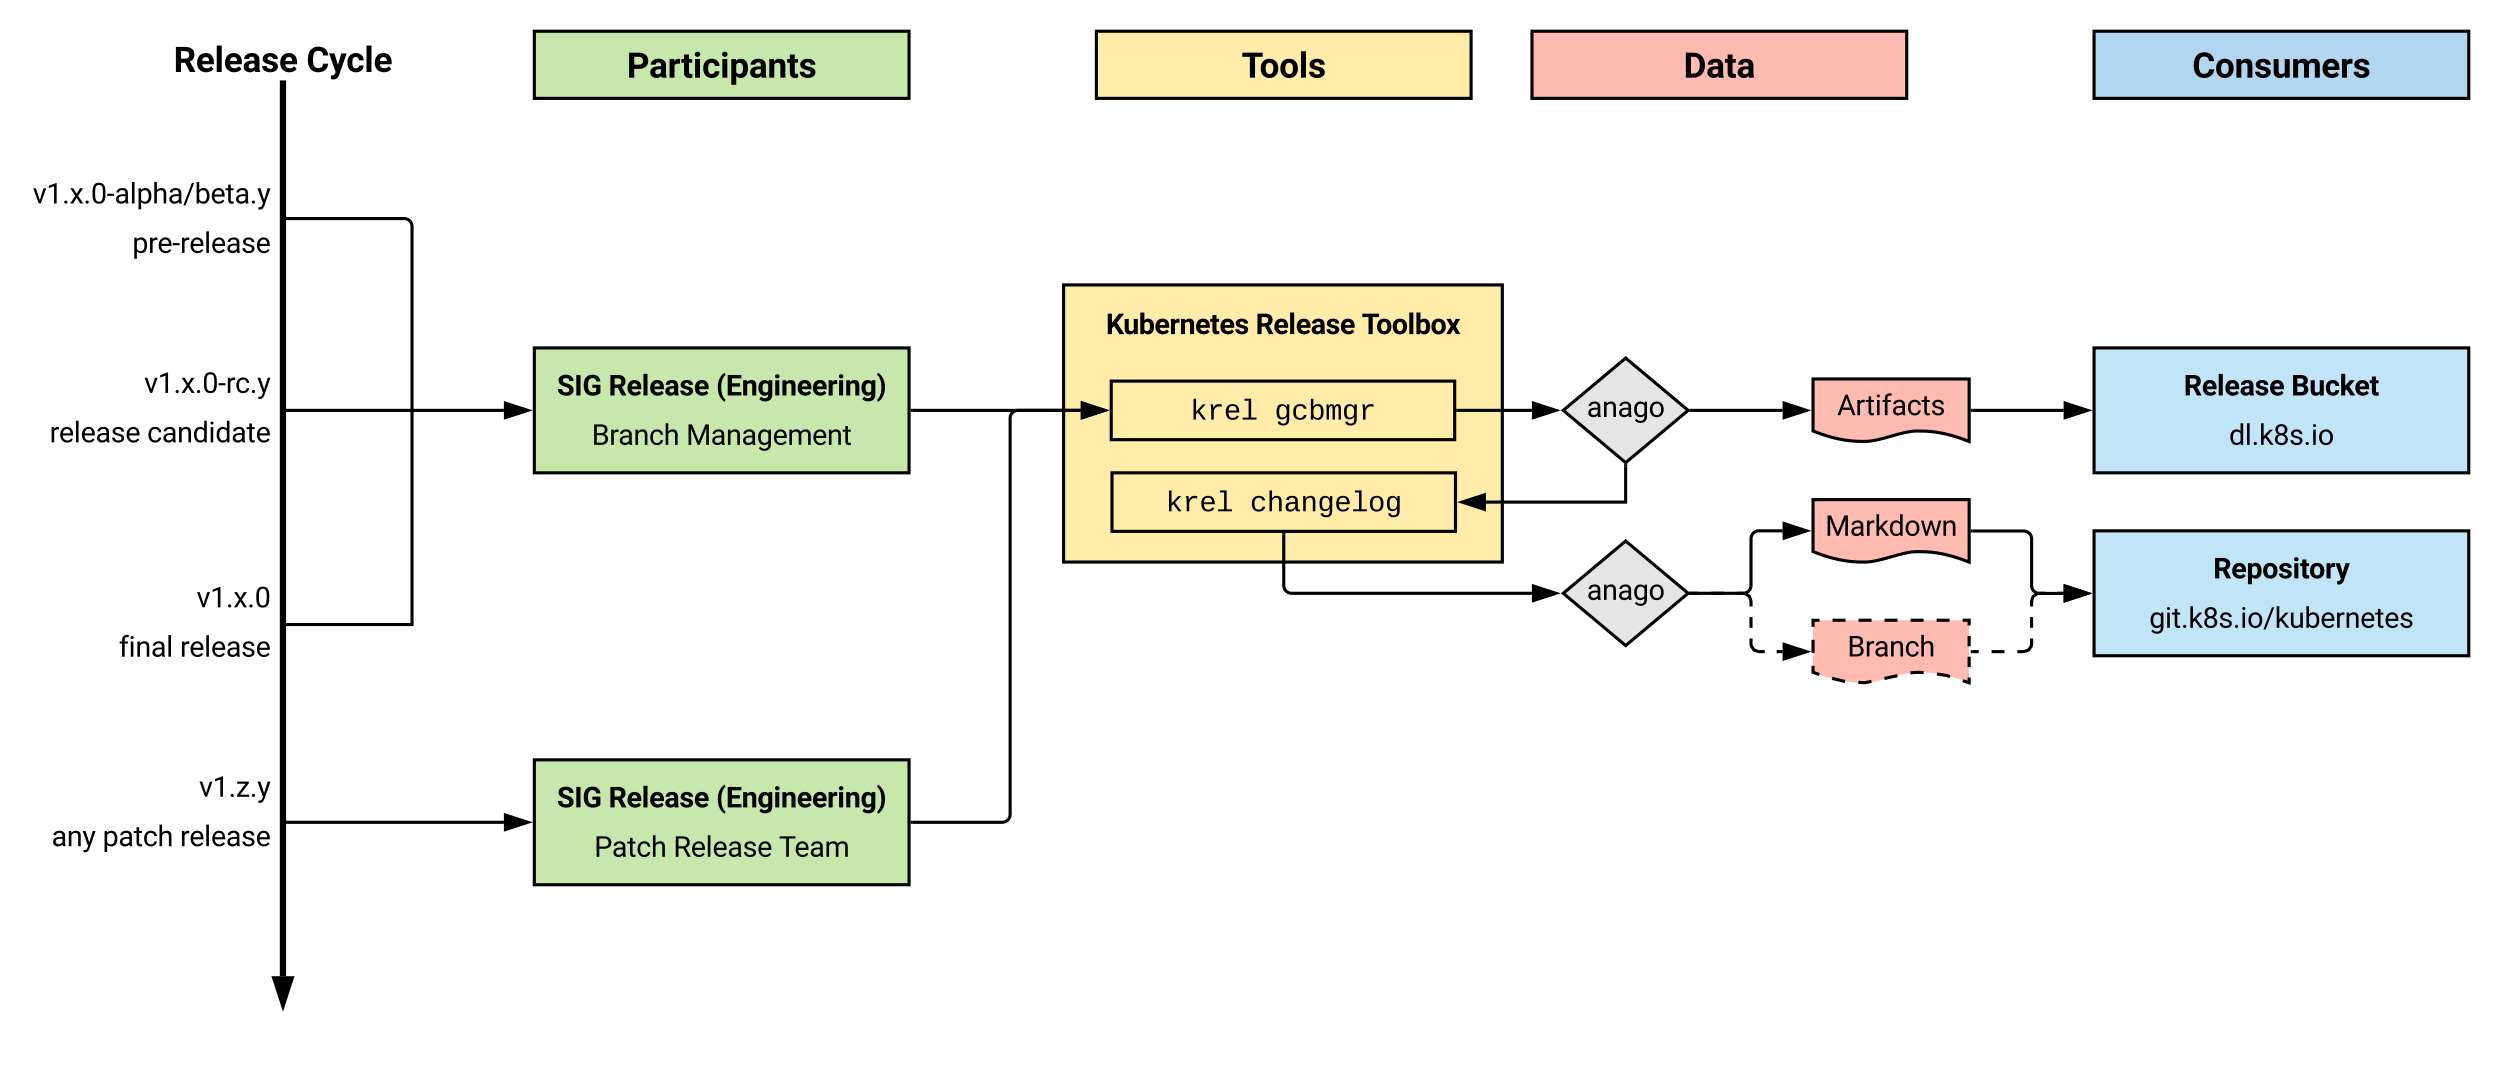 <svg xmlns="http://www.w3.org/2000/svg" xmlns:xlink="http://www.w3.org/1999/xlink" xmlns:lucid="lucid" width="1601.24" height="689"><g transform="translate(1.235 -3.552713678800501e-15)" lucid:page-tab-id="0_0"><path d="M1340 222.84h240v80h-240z" stroke="#000" stroke-width="2" fill="#c1e4f7"/><use xlink:href="#a" transform="matrix(1,0,0,1,1345,227.837) translate(52.483 25.449)"/><use xlink:href="#b" transform="matrix(1,0,0,1,1345,227.837) translate(121.319 25.449)"/><use xlink:href="#c" transform="matrix(1,0,0,1,1345,227.837) translate(81.43 57.09)"/><path d="M1160 242.73h100v40c-16.7-6.68-27.1-6.68-33.4-6.68-10 0-23.3 6.68-33.3 6.68-6.2 0-16.7 0-33.3-6.68z" stroke="#000" stroke-width="2" fill="#ffbbb1"/><use xlink:href="#d" transform="matrix(1,0,0,1,1165,247.727) translate(10.428 18.199)"/><path d="M680 182.5h281V360H680z" stroke="#000" stroke-width="2" fill="#ffeca9"/><use xlink:href="#e" transform="matrix(1,0,0,1,685,187.5) translate(22.097 26.493)"/><use xlink:href="#f" transform="matrix(1,0,0,1,685,187.5) translate(117.983 26.493)"/><use xlink:href="#g" transform="matrix(1,0,0,1,685,187.5) translate(185.969 26.493)"/><path d="M710.5 244.1h220v37.5h-220z" stroke="#000" stroke-width="2" fill="#ffeca9"/><use xlink:href="#h" transform="matrix(1,0,0,1,715.5,249.087) translate(45.59 19.646)"/><use xlink:href="#i" transform="matrix(1,0,0,1,715.5,249.087) translate(99.599 19.646)"/><path d="M711 302.84h220v37.5H711z" stroke="#000" stroke-width="2" fill="#ffeca9"/><use xlink:href="#h" transform="matrix(1,0,0,1,716,307.837) translate(29.388 19.646)"/><use xlink:href="#j" transform="matrix(1,0,0,1,716,307.837) translate(83.396 19.646)"/><path d="M1262 262.84h58.5" stroke="#000" stroke-width="2" fill="none"/><path d="M1262.03 263.84H1261v-2h1.03z"/><path d="M1335.76 262.84l-14.26 4.63v-9.27z" stroke="#000" stroke-width="2"/><path d="M341 222.84h240v80H341z" stroke="#000" stroke-width="2" fill="#c7e8ac"/><use xlink:href="#k" transform="matrix(1,0,0,1,346,227.837) translate(9.479 25.449)"/><use xlink:href="#l" transform="matrix(1,0,0,1,346,227.837) translate(42.534 25.449)"/><use xlink:href="#m" transform="matrix(1,0,0,1,346,227.837) translate(111.37 25.449)"/><use xlink:href="#n" transform="matrix(1,0,0,1,346,227.837) translate(31.776 57.09)"/><use xlink:href="#o" transform="matrix(1,0,0,1,346,227.837) translate(92.236 57.09)"/><path d="M1040 229.36l40 33.48-40 33.48-40-33.48z" stroke="#000" stroke-width="2" fill="#e5e5e5"/><use xlink:href="#p" transform="matrix(1,0,0,1,1005,234.359) translate(10.066 32.709)"/><path d="M341 20h240v43H341z" stroke="#000" stroke-width="2" fill="#c7e8ac"/><use xlink:href="#q" transform="matrix(1,0,0,1,346,25) translate(54.269 24.741)"/><path d="M701 20h240v43H701z" stroke="#000" stroke-width="2" fill="#ffeca9"/><use xlink:href="#r" transform="matrix(1,0,0,1,706,25) translate(88.031 24.741)"/><path d="M980 20h240v43H980z" stroke="#000" stroke-width="2" fill="#ffbbb1"/><use xlink:href="#s" transform="matrix(1,0,0,1,985,25) translate(92.11 24.741)"/><path d="M1340 20h240v43h-240z" stroke="#000" stroke-width="2" fill="#b2d6ef"/><use xlink:href="#t" transform="matrix(1,0,0,1,1345,25) translate(57.904 24.741)"/><path d="M182 625.26h-4V51.52h4z"/><path/><path d="M180 641.53l-4.64-14.27h9.28z"/><path d="M180 648l-7.4-22.74h14.8zm-1.88-18.74l1.88 5.8 1.88-5.8z"/><use xlink:href="#u" transform="matrix(1,0,0,1,74.863,372.299) translate(45.362 16.699)"/><use xlink:href="#v" transform="matrix(1,0,0,1,74.863,372.299) translate(49.818 16.699)"/><use xlink:href="#w" transform="matrix(1,0,0,1,74.863,372.299) translate(0.01 48.34)"/><use xlink:href="#x" transform="matrix(1,0,0,1,74.863,372.299) translate(39.174 48.34)"/><use xlink:href="#y" transform="matrix(1,0,0,1,30.549,234.966) translate(60.567 16.699)"/><use xlink:href="#z" transform="matrix(1,0,0,1,30.549,234.966) translate(0.01 48.34)"/><use xlink:href="#A" transform="matrix(1,0,0,1,30.549,234.966) translate(62.439 48.34)"/><use xlink:href="#B" transform="matrix(1,0,0,1,19.765,113.633) translate(0.01 16.699)"/><use xlink:href="#C" transform="matrix(1,0,0,1,19.765,113.633) translate(63.748 48.34)"/><use xlink:href="#D" transform="matrix(1,0,0,1,109.986,25.479) translate(0.01 20.616)"/><use xlink:href="#E" transform="matrix(1,0,0,1,109.986,25.479) translate(84.993 20.616)"/><use xlink:href="#F" transform="matrix(1,0,0,1,31.771,493.633) translate(94.501 16.699)"/><use xlink:href="#G" transform="matrix(1,0,0,1,31.771,493.633) translate(0.01 48.34)"/><use xlink:href="#H" transform="matrix(1,0,0,1,31.771,493.633) translate(32.705 48.34)"/><use xlink:href="#x" transform="matrix(1,0,0,1,31.771,493.633) translate(82.267 48.34)"/><path d="M979.94 262.84H932.5" stroke="#000" stroke-width="2" fill="none"/><path d="M995.2 262.84l-14.26 4.63v-9.27z" stroke="#000" stroke-width="2"/><path d="M932.53 263.84h-1.03v-2h1.03z"/><path d="M583 262.84h108" stroke="#000" stroke-width="2" fill="none"/><path d="M583.03 263.84H582v-2h1.03z"/><path d="M706.26 262.84L692 267.47v-9.27z" stroke="#000" stroke-width="2"/><path d="M1082.56 262.84h57.94" stroke="#000" stroke-width="2" fill="none"/><path d="M1082.58 263.84h-2.22l1.2-1-1.2-1h2.22z"/><path d="M1155.76 262.84l-14.26 4.63v-9.27z" stroke="#000" stroke-width="2"/><path d="M1340 340h240v80h-240z" stroke="#000" stroke-width="2" fill="#c1e4f7"/><use xlink:href="#I" transform="matrix(1,0,0,1,1345,345) translate(71.345 25.449)"/><use xlink:href="#J" transform="matrix(1,0,0,1,1345,345) translate(30.339 57.09)"/><path d="M1040 298.62v22.97h-89.5" stroke="#000" stroke-width="2" fill="none"/><path d="M1041 298.64h-2v-1.86l1 .84 1-.84z"/><path d="M935.24 321.6l14.26-4.65v9.27z" stroke="#000" stroke-width="2"/><path d="M1160 320h100v40c-16.7-6.68-27.1-6.68-33.4-6.68-10 0-23.3 6.68-33.3 6.68-6.2 0-16.7 0-33.3-6.68z" stroke="#000" stroke-width="2" fill="#ffbbb1"/><use xlink:href="#K" transform="matrix(1,0,0,1,1165,325) translate(2.791 18.199)"/><path d="M1262 340.1h33c2.76 0 5 2.25 5 5v30c0 2.77 2.24 5 5 5h15.5" stroke="#000" stroke-width="2" fill="none"/><path d="M1262.03 341.1H1261v-2h1.03z"/><path d="M1335.76 380.1l-14.26 4.65v-9.28z" stroke="#000" stroke-width="2"/><path d="M1040 346.52l40 33.48-40 33.48-40-33.48z" stroke="#000" stroke-width="2" fill="#e5e5e5"/><use xlink:href="#p" transform="matrix(1,0,0,1,1005,351.522) translate(10.066 32.709)"/><path d="M979.94 380H826c-2.76 0-5-2.24-5-5v-32.66" stroke="#000" stroke-width="2" fill="none"/><path d="M995.2 380l-14.26 4.64v-9.28z" stroke="#000" stroke-width="2"/><path d="M822 342.36h-2v-1.02h2z"/><path d="M1082.56 380h32.72c2.76 0 5-2.24 5-5v-30c0-2.76 2.24-5 5-5h15.22" stroke="#000" stroke-width="2" fill="none"/><path d="M1082.58 381h-2.22l1.2-1-1.2-1h2.22z"/><path d="M1155.76 340l-14.26 4.64v-9.28z" stroke="#000" stroke-width="2"/><path d="M341 486.67h240v80H341z" stroke="#000" stroke-width="2" fill="#c7e8ac"/><use xlink:href="#k" transform="matrix(1,0,0,1,346,491.667) translate(9.479 25.449)"/><use xlink:href="#l" transform="matrix(1,0,0,1,346,491.667) translate(42.534 25.449)"/><use xlink:href="#m" transform="matrix(1,0,0,1,346,491.667) translate(111.37 25.449)"/><use xlink:href="#L" transform="matrix(1,0,0,1,346,491.667) translate(33.358 57.09)"/><use xlink:href="#M" transform="matrix(1,0,0,1,346,491.667) translate(84.08 57.09)"/><use xlink:href="#N" transform="matrix(1,0,0,1,346,491.667) translate(151.668 57.09)"/><path d="M583 526.67h57.75c2.76 0 5-2.24 5-5V267.84c0-2.76 2.24-5 5-5H691" stroke="#000" stroke-width="2" fill="none"/><path d="M583.03 527.67H582v-2h1.03z"/><path d="M706.26 262.84L692 267.47v-9.27z" stroke="#000" stroke-width="2"/><path d="M262.67 263.84V400H181M262.67 263.86v-1.02M181.03 400H180M321.5 262.84H181" stroke="#000" stroke-width="2" fill="none"/><path d="M336.76 262.84l-14.26 4.63v-9.27z" stroke="#000" stroke-width="2"/><path d="M181.03 262.84H180M181 140h76.67c2.76 0 5 2.24 5 5v116.84M181.03 140H180M262.67 261.8v1.04M321.5 526.67H181" stroke="#000" stroke-width="2" fill="none"/><path d="M336.76 526.67l-14.26 4.63v-9.27z" stroke="#000" stroke-width="2"/><path d="M181.03 526.67H180" stroke="#000" stroke-width="2" fill="none"/><path d="M1160 397.27h100v40c-16.7-6.68-27.1-6.68-33.4-6.68-10 0-23.3 6.67-33.3 6.67-6.2 0-16.7 0-33.3-6.68z" fill="#ffbbb1"/><path d="M1172.5 397.27h8.33m8.34 0h8.33m8.33 0h8.34m8.33 0h8.33m8.34 0h8.33m8.33 0h4.17v3.34m0 6.67v6.67m0 6.67v6.67m0 6.67v3.33l-4.08-1.3m-8.16-2.63l-2.28-.73-6.1-.96m-8.5-.9l-4.28-.15-4.24.34m-8.3 1.8l-8.3 1.8m-8.3 1.82l-4.16.9-4.26-.26m-8.53-.58l-8.3-1.94m-8.18-2.45l-4.02-1.44v-4.17m0-8.33v-8.33m0-8.33v-4.17h4.17" stroke="#000" stroke-width="2" fill="none"/><g><use xlink:href="#O" transform="matrix(1,0,0,1,1165,402.273) translate(16.998 18.199)"/></g><path d="M1140.5 417.38h-3.8m-7.62 0h-3.8l-2.95-.96-1.8-2.46-.25-1.58v-3.42m0-6.85v-6.83m0-6.85V385l-.97-2.95-2.44-1.8-1.58-.25h-4.1m-8.17 0h-8.17m-8.18 0h-4.1" stroke="#000" stroke-width="2" fill="none"/><path d="M1155.76 417.38l-14.26 4.64v-9.27z" stroke="#000" stroke-width="2"/><path d="M1082.58 381h-2.22l1.2-1-1.2-1h2.22z"/><path d="M1262 417.38h4.13m8.24 0h8.26m8.24 0h4.13l2.95-.96 1.8-2.46.25-1.58v-3.42m0-6.85v-6.83m0-6.85V385l.96-2.95 2.46-1.8 1.58-.25h3.87m7.75 0h3.88" stroke="#000" stroke-width="2" fill="none"/><path d="M1262.03 418.38H1261v-2h1.03z"/><path d="M1335.76 380l-14.26 4.64v-9.28z" stroke="#000" stroke-width="2"/><defs><path d="M1209-1016c0 219-100 334-260 407l315 595V0H942L669-533H430V0H130v-1456h541c318-3 538 141 538 440zm-300 24c-1-144-85-221-238-221H430v437h242c144 2 238-77 237-216" id="P"/><path d="M1031-175C952-60 797 20 609 20 287 20 60-206 72-543c12-330 180-559 505-559 309 0 482 214 477 537v118H365c15 134 115 234 263 234 111 0 198-40 261-121zM770-644c5-139-62-226-194-224-130 1-191 97-208 224h402" id="Q"/><path d="M416 0H126v-1536h290V0" id="R"/><path d="M552-1102c254-4 435 134 435 383v469c1 103 15 180 43 233V0H738c-13-26-23-58-29-97C639-19 548 20 436 20 238 20 64-113 68-304c5-258 212-357 496-357h133c11-137-29-227-160-227-90 0-156 45-156 131H92c15-231 213-342 460-345zM357-325c0 76 61 124 142 124 88 0 168-45 198-105v-186H589c-152 2-232 51-232 167" id="S"/><path d="M529-185c94 0 168-33 168-114 0-35-18-63-53-83s-91-39-168-55C219-491 90-600 90-765c0-208 203-337 432-337 246 0 451 124 453 349H686c-2-91-62-143-165-143-86 0-151 41-153 117 0 32 16 57 46 77 63 43 257 69 335 100 151 60 229 153 229 291C978-13 554 93 282-28 162-81 60-190 56-344h274c5 106 86 159 199 159" id="T"/><g id="a"><use transform="matrix(0.009,0,0,0.009,0,0)" xlink:href="#P"/><use transform="matrix(0.009,0,0,0.009,11.487,0)" xlink:href="#Q"/><use transform="matrix(0.009,0,0,0.009,21.217,0)" xlink:href="#R"/><use transform="matrix(0.009,0,0,0.009,25.989,0)" xlink:href="#Q"/><use transform="matrix(0.009,0,0,0.009,35.719,0)" xlink:href="#S"/><use transform="matrix(0.009,0,0,0.009,45.369,0)" xlink:href="#T"/><use transform="matrix(0.009,0,0,0.009,54.624,0)" xlink:href="#Q"/></g><path d="M1212-428C1211-131 1004 0 696 0H130v-1456h510c318-1 539 108 539 399 0 155-89 264-208 308 141 33 242 151 241 321zM687-241c132 2 225-65 225-190 0-133-69-203-207-203H430v393h257zm192-786c0-145-86-186-239-186H430v367h222c151-3 227-63 227-181" id="U"/><path d="M463 20c-241-1-359-147-359-393v-709h289v699c0 113 51 169 154 169 98 0 165-34 202-102v-766h290V0H767l-8-110C688-23 589 20 463 20" id="V"/><path d="M355-556c-2 203 30 338 206 343 102 3 181-63 182-161h271C1001-128 821 17 566 20 242 24 66-212 66-554c0-320 184-548 498-548 262 0 451 167 450 423H743c-1-108-75-193-184-189-162 6-202 123-204 312" id="W"/><path d="M504-434L400-330V0H111v-1536h289v851c106-137 222-264 333-397h347L689-631 1114 0H782" id="X"/><path d="M457-330c2 83 25 111 111 112 32 0 60-2 85-7V-6c-57 17-115 26-175 26-203 0-310-102-310-307v-583H10v-212h158v-266h289v266h185v212H457v540" id="Y"/><g id="b"><use transform="matrix(0.009,0,0,0.009,0,0)" xlink:href="#U"/><use transform="matrix(0.009,0,0,0.009,11.487,0)" xlink:href="#V"/><use transform="matrix(0.009,0,0,0.009,21.56,0)" xlink:href="#W"/><use transform="matrix(0.009,0,0,0.009,30.946,0)" xlink:href="#X"/><use transform="matrix(0.009,0,0,0.009,40.386,0)" xlink:href="#Q"/><use transform="matrix(0.009,0,0,0.009,50.115,0)" xlink:href="#Y"/></g><path d="M520 20C244 20 95-247 95-550c0-298 151-550 427-552 127 0 227 43 301 130v-564h185V0H838l-9-116C755-25 652 20 520 20zm48-965c-210 0-288 177-288 416 0 218 87 392 286 392 117 0 203-53 257-158v-497c-55-102-140-153-255-153" id="Z"/><path d="M341 0H156v-1536h185V0" id="aa"/><path d="M258 11c-71 0-114-43-114-108 0-67 42-112 114-112s116 45 116 112c-1 65-45 108-116 108" id="ab"/><path d="M442-501L326-380V0H141v-1536h185v929c135-169 291-317 436-475h225L566-630 1036 0H819" id="ac"/><path d="M575-1476c247 0 432 154 429 400-2 161-97 271-213 327 135 56 245 179 247 356 3 257-200 413-463 413-265 0-466-156-463-413 2-176 108-302 243-357-115-56-207-166-209-326-4-246 181-400 429-400zm0 1345c168 0 278-101 278-266 0-161-118-276-280-276-163 0-276 113-276 276 0 167 108 266 278 266zm244-942c0-143-104-251-244-251-146 0-244 102-244 251 0 145 98 248 244 248s244-103 244-248" id="ad"/><path d="M538-131c121 0 232-49 232-156 0-50-20-88-56-117-73-60-334-92-420-143-92-55-162-110-162-238 0-190 192-317 400-317 223 0 414 129 413 338H759c0-108-110-186-227-186-119 0-215 53-215 159 0 45 18 78 53 101 76 52 331 90 416 139 98 57 169 115 169 251C955-92 760 20 538 20c-176 0-314-68-386-174-38-55-57-115-57-179h185c6 129 116 202 258 202" id="ae"/><path d="M341 0H156v-1082h185V0zm-91-1264c-68 0-108-42-109-105 0-62 41-107 109-107s110 44 110 107-42 105-110 105" id="af"/><path d="M584 20C278 26 81-227 91-551c10-320 175-545 491-551 308-5 503 247 494 573-9 322-175 543-492 549zm-2-970c-208 0-305 185-305 421 0 216 106 398 307 398 211 0 307-186 307-420 0-214-109-399-309-399" id="ag"/><g id="c"><use transform="matrix(0.009,0,0,0.009,0,0)" xlink:href="#Z"/><use transform="matrix(0.009,0,0,0.009,10.151,0)" xlink:href="#aa"/><use transform="matrix(0.009,0,0,0.009,14.52,0)" xlink:href="#ab"/><use transform="matrix(0.009,0,0,0.009,19.257,0)" xlink:href="#ac"/><use transform="matrix(0.009,0,0,0.009,28.38,0)" xlink:href="#ad"/><use transform="matrix(0.009,0,0,0.009,38.487,0)" xlink:href="#ae"/><use transform="matrix(0.009,0,0,0.009,47.769,0)" xlink:href="#ab"/><use transform="matrix(0.009,0,0,0.009,52.506,0)" xlink:href="#af"/><use transform="matrix(0.009,0,0,0.009,56.874,0)" xlink:href="#ag"/></g><path d="M973-380H363L226 0H28l556-1456h168L1309 0h-197zM421-538h495l-248-681" id="ah"/><path d="M663-916c-163-27-288 18-338 148V0H140v-1082h180l3 125c61-97 147-145 258-145 36 0 63 5 82 14v172" id="ai"/><path d="M456 20C285 20 205-92 206-268v-671H9v-143h197v-262h185v262h202v143H391v671c-9 125 92 149 207 118V0c-49 13-96 20-142 20" id="aj"/><path d="M704-1390c-164-38-297 28-288 194v114h231v143H416V0H231v-939H60v-143h171v-111c-12-274 208-416 483-347" id="ak"/><path d="M561-1102c238-4 403 126 403 351v498c0 99 13 178 38 237V0H808c-11-21-19-59-26-114C696-25 593 20 474 20c-199 0-368-130-365-320 4-251 214-359 490-356h180v-85c-1-135-86-212-229-212-115 0-232 67-233 171H131c20-205 206-316 430-320zM294-326c0 117 90 185 207 185 122 0 239-75 278-162v-222H634c-227 0-340 66-340 199" id="al"/><path d="M277-555c0 244 77 420 297 424 127 2 249-93 255-210h175C980-127 805 20 574 20 258 20 81-222 92-562c11-319 164-533 481-540 237-5 426 165 431 392H829c-7-133-115-242-256-240-209 4-296 166-296 395" id="am"/><g id="d"><use transform="matrix(0.009,0,0,0.009,0,0)" xlink:href="#ah"/><use transform="matrix(0.009,0,0,0.009,11.742,0)" xlink:href="#ai"/><use transform="matrix(0.009,0,0,0.009,18.272,0)" xlink:href="#aj"/><use transform="matrix(0.009,0,0,0.009,24.152,0)" xlink:href="#af"/><use transform="matrix(0.009,0,0,0.009,28.521,0)" xlink:href="#ak"/><use transform="matrix(0.009,0,0,0.009,34.77,0)" xlink:href="#al"/><use transform="matrix(0.009,0,0,0.009,44.561,0)" xlink:href="#am"/><use transform="matrix(0.009,0,0,0.009,53.982,0)" xlink:href="#aj"/><use transform="matrix(0.009,0,0,0.009,59.862,0)" xlink:href="#ae"/></g><path d="M586-584L430-416V0H130v-1456h300v660c161-226 335-440 503-660h369L785-809 1317 0H960" id="an"/><path d="M663-1102c295 0 423 246 423 571 0 313-131 551-421 551-117 0-211-45-281-135L371 0H111v-1536h289v551c67-78 154-117 263-117zm-71 889c164 0 209-139 205-339-3-189-44-315-207-315-92 0-155 38-190 113v427c35 76 99 114 192 114" id="ao"/><path d="M719-811c-143-24-279 1-319 103V0H111v-1082h273l8 129c74-124 180-175 331-136" id="ap"/><path d="M750-692c-1-124-48-174-173-175-81 0-142 35-183 104V0H105v-1082h272l9 125c77-97 181-145 311-145 244 0 342 151 342 403V0H750v-692" id="aq"/><g id="e"><use transform="matrix(0.009,0,0,0.009,0,0)" xlink:href="#an"/><use transform="matrix(0.009,0,0,0.009,11.085,0)" xlink:href="#V"/><use transform="matrix(0.009,0,0,0.009,21.033,0)" xlink:href="#ao"/><use transform="matrix(0.009,0,0,0.009,31.042,0)" xlink:href="#Q"/><use transform="matrix(0.009,0,0,0.009,40.651,0)" xlink:href="#ap"/><use transform="matrix(0.009,0,0,0.009,47.135,0)" xlink:href="#aq"/><use transform="matrix(0.009,0,0,0.009,57.092,0)" xlink:href="#Q"/><use transform="matrix(0.009,0,0,0.009,66.701,0)" xlink:href="#Y"/><use transform="matrix(0.009,0,0,0.009,72.708,0)" xlink:href="#Q"/><use transform="matrix(0.009,0,0,0.009,82.318,0)" xlink:href="#T"/></g><g id="f"><use transform="matrix(0.009,0,0,0.009,0,0)" xlink:href="#P"/><use transform="matrix(0.009,0,0,0.009,11.345,0)" xlink:href="#Q"/><use transform="matrix(0.009,0,0,0.009,20.955,0)" xlink:href="#R"/><use transform="matrix(0.009,0,0,0.009,25.668,0)" xlink:href="#Q"/><use transform="matrix(0.009,0,0,0.009,35.278,0)" xlink:href="#S"/><use transform="matrix(0.009,0,0,0.009,44.809,0)" xlink:href="#T"/><use transform="matrix(0.009,0,0,0.009,53.95,0)" xlink:href="#Q"/></g><path d="M1226-1213H780V0H480v-1213H40v-243h1186v243" id="ar"/><path d="M579 20C257 20 58-214 66-551c8-331 182-551 511-551 324 0 514 231 514 572 0 319-198 550-512 550zm-2-888c-169 0-222 141-222 338 0 181 61 317 224 317 170 0 223-137 223-338 0-178-64-317-225-317" id="as"/><path d="M523-759l182-323h309L706-552 1027 0H717L524-340 332 0H21l321-552-307-530h310" id="at"/><g id="g"><use transform="matrix(0.009,0,0,0.009,0,0)" xlink:href="#ar"/><use transform="matrix(0.009,0,0,0.009,9.193,0)" xlink:href="#as"/><use transform="matrix(0.009,0,0,0.009,19.245,0)" xlink:href="#as"/><use transform="matrix(0.009,0,0,0.009,29.297,0)" xlink:href="#R"/><use transform="matrix(0.009,0,0,0.009,34.01,0)" xlink:href="#ao"/><use transform="matrix(0.009,0,0,0.009,44.019,0)" xlink:href="#as"/><use transform="matrix(0.009,0,0,0.009,53.889,0)" xlink:href="#at"/></g><path d="M914 0L548-499l-132 98V0H236v-1484h180v927l475-525h211L663-617 1125 0H914" id="au"/><path d="M839-1102c70 0 148 7 206 17v167c-112-18-268-36-363 15-129 69-208 203-208 395V0H294c-10-367 32-789-52-1082h171c21 75 41 161 48 250h5c67-152 152-270 373-270" id="av"/><path d="M617-1102c355 0 481 238 477 599H322c5 222 84 388 301 388 144 0 244-59 284-166l158 45C1002-72 854 20 623 20c-342 0-490-220-490-568 0-346 151-554 484-554zm291 461c-18-192-90-328-289-328-194 0-287 128-295 328h584" id="aw"/><path d="M736-142h380V0H134v-142h422v-1200H267v-142h469v1342" id="ax"/><g id="h"><use transform="matrix(0.009,0,0,0.009,0,0)" xlink:href="#au"/><use transform="matrix(0.009,0,0,0.009,10.802,0)" xlink:href="#av"/><use transform="matrix(0.009,0,0,0.009,21.604,0)" xlink:href="#aw"/><use transform="matrix(0.009,0,0,0.009,32.405,0)" xlink:href="#ax"/></g><path d="M1048-32c-2 300-135 456-433 456-222-1-358-88-400-267l184-25c22 99 100 157 222 156 184-2 248-125 248-315 0-64 3-133-2-194C807-100 706-13 524-12c-306 0-381-228-381-537 0-318 85-550 400-550 164 0 271 83 325 202h3c1-60 3-134 12-185h171c-13 339-4 702-6 1050zM585-145c210-8 284-178 284-406 0-192-52-331-177-392-33-16-69-22-104-22-223 2-259 184-259 414 0 229 31 415 256 406" id="ay"/><path d="M631 20c-350 0-501-215-501-562 0-355 162-560 502-560 250 0 399 118 446 323l-192 14c-23-124-109-196-262-196-242 0-305 171-305 415 1 245 61 427 304 427 151 0 248-77 267-215l190 12C1039-107 883 20 631 20" id="az"/><path d="M365-904c58-129 161-200 334-200 130 0 228 46 293 138s98 233 98 420c0 189-34 331-102 425S824 20 698 20c-170 0-275-64-336-184 0 55-3 116-9 164H179c5-68 6-147 6-223v-1261h180c-2 193 4 394-4 580h4zm283 791c221 0 256-197 256-427 0-229-34-425-254-425-236 0-285 195-285 441 0 237 53 411 283 411" id="aA"/><path d="M904-1102c199 0 220 177 220 381V0H956v-686c-3-114 0-215-60-264-70-33-125-4-158 71-26 56-39 140-39 252V0H531v-686c-3-114-1-215-61-264-78-41-136 24-157 84-24 69-39 159-39 259V0H105c-3-360 6-732-6-1082h149c6 50 3 123 8 175 36-100 83-195 216-195 135 0 166 79 196 196 42-105 93-196 236-196" id="aB"/><g id="i"><use transform="matrix(0.009,0,0,0.009,0,0)" xlink:href="#ay"/><use transform="matrix(0.009,0,0,0.009,10.802,0)" xlink:href="#az"/><use transform="matrix(0.009,0,0,0.009,21.604,0)" xlink:href="#aA"/><use transform="matrix(0.009,0,0,0.009,32.405,0)" xlink:href="#aB"/><use transform="matrix(0.009,0,0,0.009,43.207,0)" xlink:href="#ay"/><use transform="matrix(0.009,0,0,0.009,54.009,0)" xlink:href="#av"/></g><path d="M648-963c-190 6-283 138-283 336V0H185v-1484h181c-2 197 6 404-9 587h3c62-120 159-205 339-205 242 0 351 135 350 381V0H868v-695c1-168-57-273-220-268" id="aC"/><path d="M1000-272c3 95 12 159 101 161 21 0 41-3 59-7V-6c-44 10-86 16-139 16-141 2-191-84-197-217h-6C748-76 648 20 446 20c-207 0-318-120-318-322 0-266 194-348 454-354l236-4c12-191-40-305-222-305-140 0-220 47-232 172l-188-17c33-204 181-292 423-292 255 0 401 118 401 364v466zm-683-27c0 109 63 184 175 182 166-3 259-96 306-217 24-65 20-120 20-200-232 7-501-28-501 235" id="aD"/><path d="M706-1102c241 0 344 136 343 381V0H868v-695c1-168-57-273-220-268-190 6-283 138-283 336V0H185c-3-360 6-732-6-1082h170c4 54 7 126 8 185h3c63-121 164-204 346-205" id="aE"/><path d="M615-1102c343 0 484 203 482 560-1 347-147 562-488 562-336 0-475-219-479-562-4-349 156-560 485-560zm-8 989c240 0 301-180 301-429 0-245-55-427-290-427-236 0-299 181-299 427 0 243 61 429 288 429" id="aF"/><g id="j"><use transform="matrix(0.009,0,0,0.009,0,0)" xlink:href="#az"/><use transform="matrix(0.009,0,0,0.009,10.802,0)" xlink:href="#aC"/><use transform="matrix(0.009,0,0,0.009,21.604,0)" xlink:href="#aD"/><use transform="matrix(0.009,0,0,0.009,32.405,0)" xlink:href="#aE"/><use transform="matrix(0.009,0,0,0.009,43.207,0)" xlink:href="#ay"/><use transform="matrix(0.009,0,0,0.009,54.009,0)" xlink:href="#aw"/><use transform="matrix(0.009,0,0,0.009,64.811,0)" xlink:href="#ax"/><use transform="matrix(0.009,0,0,0.009,75.612,0)" xlink:href="#aF"/><use transform="matrix(0.009,0,0,0.009,86.414,0)" xlink:href="#ay"/></g><path d="M658-217c127 0 227-49 227-165 0-57-21-98-60-130-79-64-370-142-463-196-162-95-248-210-248-361 0-280 246-403 537-407 213-3 383 84 467 216 45 69 68 147 68 234H886c0-139-96-211-240-211-129 0-232 55-232 169 0 47 24 87 72 119s117 62 210 90c171 51 295 115 373 191s117 171 117 284c-2 272-237 411-528 404C331 13 78-135 69-458h301c0 161 96 241 288 241" id="aG"/><path d="M449 0H149v-1456h300V0" id="aH"/><path d="M399-777c-11 316 60 556 342 556 113 0 193-24 241-72v-251H709v-221h573v581C1177-55 960 24 725 20 280 12 81-292 94-770c11-421 200-700 610-706 347-5 543 171 578 483H990c-25-157-105-241-277-241-102 0-180 38-233 115s-76 191-81 342" id="aI"/><g id="k"><use transform="matrix(0.009,0,0,0.009,0,0)" xlink:href="#aG"/><use transform="matrix(0.009,0,0,0.009,11.065,0)" xlink:href="#aH"/><use transform="matrix(0.009,0,0,0.009,16.312,0)" xlink:href="#aI"/></g><g id="l"><use transform="matrix(0.009,0,0,0.009,0,0)" xlink:href="#P"/><use transform="matrix(0.009,0,0,0.009,11.487,0)" xlink:href="#Q"/><use transform="matrix(0.009,0,0,0.009,21.217,0)" xlink:href="#R"/><use transform="matrix(0.009,0,0,0.009,25.989,0)" xlink:href="#Q"/><use transform="matrix(0.009,0,0,0.009,35.719,0)" xlink:href="#S"/><use transform="matrix(0.009,0,0,0.009,45.369,0)" xlink:href="#T"/><use transform="matrix(0.009,0,0,0.009,54.624,0)" xlink:href="#Q"/></g><path d="M369-598c0 393 97 738 310 900l-56 153c-200-92-361-334-433-572-84-277-87-628-5-911 71-244 234-495 438-588l56 156c-205 153-310 488-310 862" id="aJ"/><path d="M1006-631H430v390h676V0H130v-1456h974v243H430v347h576v235" id="aK"/><path d="M505 20C221 18 69-239 69-549c0-302 153-553 438-553 119 0 211 41 277 122l12-102h262V-36c-8 305-208 458-520 462-160 1-335-76-403-170L263 80c72 81 159 121 262 121 172 1 260-107 243-294C701-18 614 20 505 20zm76-887c-165 0-223 147-223 339 0 172 66 314 221 314 88 0 151-33 189-99v-455c-39-66-101-99-187-99" id="aL"/><path d="M416 0H126v-1082h290V0zM271-1212c-92 0-162-61-162-150s68-149 162-149c93 0 162 60 162 149s-70 150-162 150" id="aM"/><path d="M349-541c6-400-96-755-309-922l56-153c203 91 368 336 444 575 89 280 91 621 4 907-74 244-242 497-448 589L40 302c199-150 304-484 309-843" id="aN"/><g id="m"><use transform="matrix(0.009,0,0,0.009,0,0)" xlink:href="#aJ"/><use transform="matrix(0.009,0,0,0.009,6.319,0)" xlink:href="#aK"/><use transform="matrix(0.009,0,0,0.009,16.444,0)" xlink:href="#aq"/><use transform="matrix(0.009,0,0,0.009,26.525,0)" xlink:href="#aL"/><use transform="matrix(0.009,0,0,0.009,36.8,0)" xlink:href="#aM"/><use transform="matrix(0.009,0,0,0.009,41.572,0)" xlink:href="#aq"/><use transform="matrix(0.009,0,0,0.009,51.653,0)" xlink:href="#Q"/><use transform="matrix(0.009,0,0,0.009,61.383,0)" xlink:href="#Q"/><use transform="matrix(0.009,0,0,0.009,71.112,0)" xlink:href="#ap"/><use transform="matrix(0.009,0,0,0.009,77.678,0)" xlink:href="#aM"/><use transform="matrix(0.009,0,0,0.009,82.45,0)" xlink:href="#aq"/><use transform="matrix(0.009,0,0,0.009,92.531,0)" xlink:href="#aL"/><use transform="matrix(0.009,0,0,0.009,102.806,0)" xlink:href="#aN"/></g><path d="M1160-420C1159-145 963 0 674 0H169v-1456h476c294-1 476 112 476 388 0 153-99 253-216 302 146 38 255 167 255 346zM678-157c171 2 289-95 289-261 0-175-95-263-286-263H361v524h317zm250-912c-2-172-104-229-283-229H361v463h290c157 3 278-84 277-234" id="aO"/><path d="M589-945c-131 0-219 81-264 174V0H140v-1082h175l6 136c83-104 191-156 324-156 229 0 346 129 346 387V0H806v-716c-2-153-65-229-217-229" id="aP"/><path d="M589-945c-131 0-219 81-264 174V0H140v-1536h185v585c82-101 189-151 320-151 229 0 346 129 346 387V0H806v-716c-2-153-65-229-217-229" id="aQ"/><g id="n"><use transform="matrix(0.009,0,0,0.009,0,0)" xlink:href="#aO"/><use transform="matrix(0.009,0,0,0.009,11.206,0)" xlink:href="#ai"/><use transform="matrix(0.009,0,0,0.009,16.945,0)" xlink:href="#al"/><use transform="matrix(0.009,0,0,0.009,26.736,0)" xlink:href="#aP"/><use transform="matrix(0.009,0,0,0.009,36.668,0)" xlink:href="#am"/><use transform="matrix(0.009,0,0,0.009,46.09,0)" xlink:href="#aQ"/></g><path d="M417-1456L893-268l476-1188h249V0h-192c-4-403 4-794 18-1179L966 0H819L342-1176c15 384 23 773 19 1176H169v-1456h248" id="aR"/><path d="M521 20C240 20 96-239 96-550c0-303 147-552 427-552 132 0 235 47 309 140l9-120h169V-26c4 277-183 454-459 452-165-1-334-81-400-187l96-111c79 98 176 147 291 147 180 1 288-109 286-290v-93C750-23 649 20 521 20zm48-965c-209 0-287 178-287 416 0 217 86 392 285 392 117 0 202-53 257-159v-494c-57-103-142-155-255-155" id="aS"/><path d="M599-131c141 0 220-65 285-146l113 88C906-50 770 20 589 20 281 21 93-214 93-545c0-223 93-397 233-485 74-48 154-72 240-72 300 2 449 218 445 537v77H278c0 197 129 357 321 357zm227-509c-3-180-88-310-260-310-170 0-264 140-282 310h542" id="aT"/><path d="M1240-945c-141 0-250 95-250 227V0H804v-709c0-157-77-236-231-236-121 0-204 52-249 155V0H139v-1082h175l5 120c79-93 186-140 321-140 151 0 254 58 309 174 69-98 181-174 345-174 237 0 362 126 362 377V0h-185v-714c-2-159-67-231-231-231" id="aU"/><g id="o"><use transform="matrix(0.009,0,0,0.009,0,0)" xlink:href="#aR"/><use transform="matrix(0.009,0,0,0.009,15.715,0)" xlink:href="#al"/><use transform="matrix(0.009,0,0,0.009,25.506,0)" xlink:href="#aP"/><use transform="matrix(0.009,0,0,0.009,35.438,0)" xlink:href="#al"/><use transform="matrix(0.009,0,0,0.009,45.229,0)" xlink:href="#aS"/><use transform="matrix(0.009,0,0,0.009,55.327,0)" xlink:href="#aT"/><use transform="matrix(0.009,0,0,0.009,64.863,0)" xlink:href="#aU"/><use transform="matrix(0.009,0,0,0.009,80.64,0)" xlink:href="#aT"/><use transform="matrix(0.009,0,0,0.009,90.176,0)" xlink:href="#aP"/><use transform="matrix(0.009,0,0,0.009,100.107,0)" xlink:href="#aj"/></g><g id="p"><use transform="matrix(0.009,0,0,0.009,0,0)" xlink:href="#al"/><use transform="matrix(0.009,0,0,0.009,9.791,0)" xlink:href="#aP"/><use transform="matrix(0.009,0,0,0.009,19.723,0)" xlink:href="#al"/><use transform="matrix(0.009,0,0,0.009,29.514,0)" xlink:href="#aS"/><use transform="matrix(0.009,0,0,0.009,39.612,0)" xlink:href="#ag"/></g><path d="M1245-974c0 302-233 466-552 461H430V0H130v-1456h568c323 5 547 167 547 482zm-303 2c1-143-93-241-237-241H430v457h268c151 1 244-71 244-216" id="aV"/><path d="M663-1102c295 0 422 250 422 571 0 300-141 549-420 551-109 0-198-38-265-114v510H111v-1498h268l10 106c70-84 161-126 274-126zm133 550c0-175-53-315-209-315-91 0-153 35-187 104v443c35 71 98 107 189 107 138 0 207-113 207-339" id="aW"/><g id="q"><use transform="matrix(0.011,0,0,0.011,0,0)" xlink:href="#aV"/><use transform="matrix(0.011,0,0,0.011,14.214,0)" xlink:href="#S"/><use transform="matrix(0.011,0,0,0.011,26.128,0)" xlink:href="#ap"/><use transform="matrix(0.011,0,0,0.011,34.776,0)" xlink:href="#Y"/><use transform="matrix(0.011,0,0,0.011,42.285,0)" xlink:href="#aM"/><use transform="matrix(0.011,0,0,0.011,48.177,0)" xlink:href="#W"/><use transform="matrix(0.011,0,0,0.011,59.766,0)" xlink:href="#aM"/><use transform="matrix(0.011,0,0,0.011,65.658,0)" xlink:href="#aW"/><use transform="matrix(0.011,0,0,0.011,78.168,0)" xlink:href="#S"/><use transform="matrix(0.011,0,0,0.011,90.082,0)" xlink:href="#aq"/><use transform="matrix(0.011,0,0,0.011,102.528,0)" xlink:href="#Y"/><use transform="matrix(0.011,0,0,0.011,110.037,0)" xlink:href="#T"/></g><g id="r"><use transform="matrix(0.011,0,0,0.011,0,0)" xlink:href="#ar"/><use transform="matrix(0.011,0,0,0.011,11.491,0)" xlink:href="#as"/><use transform="matrix(0.011,0,0,0.011,24.056,0)" xlink:href="#as"/><use transform="matrix(0.011,0,0,0.011,36.621,0)" xlink:href="#R"/><use transform="matrix(0.011,0,0,0.011,42.513,0)" xlink:href="#T"/></g><path d="M130 0v-1456h448c435 14 673 299 665 762-5 285-130 500-319 606C822-31 708 0 581 0H130zm809-685c9-311-79-526-361-528H430v972h145c252-2 356-181 364-444" id="aX"/><g id="s"><use transform="matrix(0.011,0,0,0.011,0,0)" xlink:href="#aX"/><use transform="matrix(0.011,0,0,0.011,14.442,0)" xlink:href="#S"/><use transform="matrix(0.011,0,0,0.011,26.356,0)" xlink:href="#Y"/><use transform="matrix(0.011,0,0,0.011,33.865,0)" xlink:href="#S"/></g><path d="M687-225c189-1 272-84 286-260h300c-19 311-251 505-586 505C296 20 86-277 86-686c0-466 174-782 605-790 340-6 557 198 584 514H975c-15-183-92-268-284-268-100 0-173 38-225 108-63 84-76 264-76 443 0 157 24 272 72 345s122 109 225 109" id="aY"/><path d="M741-689c-2-124-40-177-163-178-82 0-141 34-178 102V0H111v-1082h271l9 121c77-94 180-141 311-141 139 0 235 55 287 165 76-110 184-165 325-165 249 0 348 151 348 411V0h-290v-690c-2-123-39-176-163-177-87 0-147 41-180 124l1 743H741v-689" id="aZ"/><g id="t"><use transform="matrix(0.011,0,0,0.011,0,0)" xlink:href="#aY"/><use transform="matrix(0.011,0,0,0.011,14.54,0)" xlink:href="#as"/><use transform="matrix(0.011,0,0,0.011,27.105,0)" xlink:href="#aq"/><use transform="matrix(0.011,0,0,0.011,39.551,0)" xlink:href="#T"/><use transform="matrix(0.011,0,0,0.011,50.977,0)" xlink:href="#V"/><use transform="matrix(0.011,0,0,0.011,63.411,0)" xlink:href="#aZ"/><use transform="matrix(0.011,0,0,0.011,82.65,0)" xlink:href="#Q"/><use transform="matrix(0.011,0,0,0.011,94.661,0)" xlink:href="#ap"/><use transform="matrix(0.011,0,0,0.011,102.767,0)" xlink:href="#T"/></g><path d="M497-251l268-831h189L566 0H425L33-1082h189" id="ba"/><path d="M729 0H543v-1233l-373 137v-168l530-199h29V0" id="bb"/><path d="M503-687l240-395h216L605-547 970 0H756L506-405 256 0H41l365-547-354-535h214" id="bc"/><path d="M574-1476c351 0 454 237 460 615v240c0 217-37 378-111 483S733 20 576 20c-346 0-454-246-461-616v-247c0-214 37-373 111-477s190-156 348-156zm275 905c0-337 59-752-275-753-95 0-160 38-207 107-80 118-66 409-67 625 0 157 22 273 68 348s115 113 208 113c91 0 160-35 204-106s69-182 69-334" id="bd"/><g id="v"><use transform="matrix(0.009,0,0,0.009,0,0)" xlink:href="#ba"/><use transform="matrix(0.009,0,0,0.009,8.719,0)" xlink:href="#bb"/><use transform="matrix(0.009,0,0,0.009,18.826,0)" xlink:href="#ab"/><use transform="matrix(0.009,0,0,0.009,23.563,0)" xlink:href="#bc"/><use transform="matrix(0.009,0,0,0.009,32.484,0)" xlink:href="#ab"/><use transform="matrix(0.009,0,0,0.009,37.222,0)" xlink:href="#bd"/></g><g id="w"><use transform="matrix(0.009,0,0,0.009,0,0)" xlink:href="#ak"/><use transform="matrix(0.009,0,0,0.009,6.249,0)" xlink:href="#af"/><use transform="matrix(0.009,0,0,0.009,10.617,0)" xlink:href="#aP"/><use transform="matrix(0.009,0,0,0.009,20.549,0)" xlink:href="#al"/><use transform="matrix(0.009,0,0,0.009,30.34,0)" xlink:href="#aa"/></g><g id="x"><use transform="matrix(0.009,0,0,0.009,0,0)" xlink:href="#ai"/><use transform="matrix(0.009,0,0,0.009,5.924,0)" xlink:href="#aT"/><use transform="matrix(0.009,0,0,0.009,15.46,0)" xlink:href="#aa"/><use transform="matrix(0.009,0,0,0.009,19.828,0)" xlink:href="#aT"/><use transform="matrix(0.009,0,0,0.009,29.364,0)" xlink:href="#al"/><use transform="matrix(0.009,0,0,0.009,39.155,0)" xlink:href="#ae"/><use transform="matrix(0.009,0,0,0.009,48.437,0)" xlink:href="#aT"/></g><path d="M525-543H37v-151h488v151" id="be"/><path d="M494-271l252-811h198L509 167C425 381 299 474 84 421V271c167 16 242-37 283-173l41-110L22-1082h202" id="bf"/><g id="y"><use transform="matrix(0.009,0,0,0.009,0,0)" xlink:href="#ba"/><use transform="matrix(0.009,0,0,0.009,8.719,0)" xlink:href="#bb"/><use transform="matrix(0.009,0,0,0.009,18.826,0)" xlink:href="#ab"/><use transform="matrix(0.009,0,0,0.009,23.563,0)" xlink:href="#bc"/><use transform="matrix(0.009,0,0,0.009,32.484,0)" xlink:href="#ab"/><use transform="matrix(0.009,0,0,0.009,37.222,0)" xlink:href="#bd"/><use transform="matrix(0.009,0,0,0.009,47.329,0)" xlink:href="#be"/><use transform="matrix(0.009,0,0,0.009,52.295,0)" xlink:href="#ai"/><use transform="matrix(0.009,0,0,0.009,58.219,0)" xlink:href="#am"/><use transform="matrix(0.009,0,0,0.009,67.641,0)" xlink:href="#ab"/><use transform="matrix(0.009,0,0,0.009,72.378,0)" xlink:href="#bf"/></g><g id="z"><use transform="matrix(0.009,0,0,0.009,0,0)" xlink:href="#ai"/><use transform="matrix(0.009,0,0,0.009,5.924,0)" xlink:href="#aT"/><use transform="matrix(0.009,0,0,0.009,15.46,0)" xlink:href="#aa"/><use transform="matrix(0.009,0,0,0.009,19.828,0)" xlink:href="#aT"/><use transform="matrix(0.009,0,0,0.009,29.364,0)" xlink:href="#al"/><use transform="matrix(0.009,0,0,0.009,39.155,0)" xlink:href="#ae"/><use transform="matrix(0.009,0,0,0.009,48.437,0)" xlink:href="#aT"/></g><g id="A"><use transform="matrix(0.009,0,0,0.009,0,0)" xlink:href="#am"/><use transform="matrix(0.009,0,0,0.009,9.422,0)" xlink:href="#al"/><use transform="matrix(0.009,0,0,0.009,19.213,0)" xlink:href="#aP"/><use transform="matrix(0.009,0,0,0.009,29.145,0)" xlink:href="#Z"/><use transform="matrix(0.009,0,0,0.009,39.296,0)" xlink:href="#af"/><use transform="matrix(0.009,0,0,0.009,43.664,0)" xlink:href="#Z"/><use transform="matrix(0.009,0,0,0.009,53.815,0)" xlink:href="#al"/><use transform="matrix(0.009,0,0,0.009,63.606,0)" xlink:href="#aj"/><use transform="matrix(0.009,0,0,0.009,69.486,0)" xlink:href="#aT"/></g><path d="M632-1102c291 0 422 251 422 573 0 297-141 548-419 549-131 0-235-42-310-125v521H140v-1498h169l9 120c75-93 180-140 314-140zm-53 971c207 0 290-180 290-419 0-218-92-395-292-395-112 0-196 50-252 149v517c55 99 140 148 254 148" id="bg"/><path d="M177 125H18l608-1581h158" id="bh"/><path d="M634-1102c292 0 422 254 422 573 0 298-143 547-420 549-137 0-242-48-317-145L310 0H140v-1536h185v573c75-93 178-139 309-139zm-44 965c207 0 281-175 281-413 0-224-79-395-283-395-122 0-210 57-263 170v468c57 113 145 170 265 170" id="bi"/><g id="B"><use transform="matrix(0.009,0,0,0.009,0,0)" xlink:href="#ba"/><use transform="matrix(0.009,0,0,0.009,8.719,0)" xlink:href="#bb"/><use transform="matrix(0.009,0,0,0.009,18.826,0)" xlink:href="#ab"/><use transform="matrix(0.009,0,0,0.009,23.563,0)" xlink:href="#bc"/><use transform="matrix(0.009,0,0,0.009,32.484,0)" xlink:href="#ab"/><use transform="matrix(0.009,0,0,0.009,37.222,0)" xlink:href="#bd"/><use transform="matrix(0.009,0,0,0.009,47.329,0)" xlink:href="#be"/><use transform="matrix(0.009,0,0,0.009,52.295,0)" xlink:href="#al"/><use transform="matrix(0.009,0,0,0.009,62.086,0)" xlink:href="#aa"/><use transform="matrix(0.009,0,0,0.009,66.454,0)" xlink:href="#bg"/><use transform="matrix(0.009,0,0,0.009,76.553,0)" xlink:href="#aQ"/><use transform="matrix(0.009,0,0,0.009,86.467,0)" xlink:href="#al"/><use transform="matrix(0.009,0,0,0.009,96.258,0)" xlink:href="#bh"/><use transform="matrix(0.009,0,0,0.009,103.676,0)" xlink:href="#bi"/><use transform="matrix(0.009,0,0,0.009,113.774,0)" xlink:href="#aT"/><use transform="matrix(0.009,0,0,0.009,123.311,0)" xlink:href="#aj"/><use transform="matrix(0.009,0,0,0.009,129.19,0)" xlink:href="#al"/><use transform="matrix(0.009,0,0,0.009,138.981,0)" xlink:href="#ab"/><use transform="matrix(0.009,0,0,0.009,143.719,0)" xlink:href="#bf"/></g><g id="C"><use transform="matrix(0.009,0,0,0.009,0,0)" xlink:href="#bg"/><use transform="matrix(0.009,0,0,0.009,10.099,0)" xlink:href="#ai"/><use transform="matrix(0.009,0,0,0.009,16.022,0)" xlink:href="#aT"/><use transform="matrix(0.009,0,0,0.009,25.559,0)" xlink:href="#be"/><use transform="matrix(0.009,0,0,0.009,30.524,0)" xlink:href="#ai"/><use transform="matrix(0.009,0,0,0.009,36.448,0)" xlink:href="#aT"/><use transform="matrix(0.009,0,0,0.009,45.984,0)" xlink:href="#aa"/><use transform="matrix(0.009,0,0,0.009,50.353,0)" xlink:href="#aT"/><use transform="matrix(0.009,0,0,0.009,59.889,0)" xlink:href="#al"/><use transform="matrix(0.009,0,0,0.009,69.68,0)" xlink:href="#ae"/><use transform="matrix(0.009,0,0,0.009,78.961,0)" xlink:href="#aT"/></g><g id="D"><use transform="matrix(0.011,0,0,0.011,0,0)" xlink:href="#P"/><use transform="matrix(0.011,0,0,0.011,14.182,0)" xlink:href="#Q"/><use transform="matrix(0.011,0,0,0.011,26.194,0)" xlink:href="#R"/><use transform="matrix(0.011,0,0,0.011,32.086,0)" xlink:href="#Q"/><use transform="matrix(0.011,0,0,0.011,44.097,0)" xlink:href="#S"/><use transform="matrix(0.011,0,0,0.011,56.011,0)" xlink:href="#T"/><use transform="matrix(0.011,0,0,0.011,67.437,0)" xlink:href="#Q"/></g><path d="M515-409l200-673h310L590 168c-66 202-236 321-472 250V199c127 7 198-15 230-107l34-89L3-1082h311" id="bj"/><g id="E"><use transform="matrix(0.011,0,0,0.011,0,0)" xlink:href="#aY"/><use transform="matrix(0.011,0,0,0.011,14.54,0)" xlink:href="#bj"/><use transform="matrix(0.011,0,0,0.011,25.553,0)" xlink:href="#W"/><use transform="matrix(0.011,0,0,0.011,37.142,0)" xlink:href="#R"/><use transform="matrix(0.011,0,0,0.011,43.034,0)" xlink:href="#Q"/></g><path d="M314-151h633V0H88v-136l597-793H97v-153h820v131" id="bk"/><g id="F"><use transform="matrix(0.009,0,0,0.009,0,0)" xlink:href="#ba"/><use transform="matrix(0.009,0,0,0.009,8.719,0)" xlink:href="#bb"/><use transform="matrix(0.009,0,0,0.009,18.826,0)" xlink:href="#ab"/><use transform="matrix(0.009,0,0,0.009,23.563,0)" xlink:href="#bk"/><use transform="matrix(0.009,0,0,0.009,32.484,0)" xlink:href="#ab"/><use transform="matrix(0.009,0,0,0.009,37.222,0)" xlink:href="#bf"/></g><g id="G"><use transform="matrix(0.009,0,0,0.009,0,0)" xlink:href="#al"/><use transform="matrix(0.009,0,0,0.009,9.791,0)" xlink:href="#aP"/><use transform="matrix(0.009,0,0,0.009,19.723,0)" xlink:href="#bf"/></g><g id="H"><use transform="matrix(0.009,0,0,0.009,0,0)" xlink:href="#bg"/><use transform="matrix(0.009,0,0,0.009,10.099,0)" xlink:href="#al"/><use transform="matrix(0.009,0,0,0.009,19.89,0)" xlink:href="#aj"/><use transform="matrix(0.009,0,0,0.009,25.77,0)" xlink:href="#am"/><use transform="matrix(0.009,0,0,0.009,35.191,0)" xlink:href="#aQ"/></g><g id="I"><use transform="matrix(0.009,0,0,0.009,0,0)" xlink:href="#P"/><use transform="matrix(0.009,0,0,0.009,11.487,0)" xlink:href="#Q"/><use transform="matrix(0.009,0,0,0.009,21.217,0)" xlink:href="#aW"/><use transform="matrix(0.009,0,0,0.009,31.351,0)" xlink:href="#as"/><use transform="matrix(0.009,0,0,0.009,41.528,0)" xlink:href="#T"/><use transform="matrix(0.009,0,0,0.009,50.783,0)" xlink:href="#aM"/><use transform="matrix(0.009,0,0,0.009,55.556,0)" xlink:href="#Y"/><use transform="matrix(0.009,0,0,0.009,61.374,0)" xlink:href="#as"/><use transform="matrix(0.009,0,0,0.009,71.552,0)" xlink:href="#ap"/><use transform="matrix(0.009,0,0,0.009,78.275,0)" xlink:href="#bj"/></g><path d="M491 20c-241-1-355-148-355-398v-704h185v699c0 164 67 246 200 246 141 0 235-53 282-158v-787h185V0H812l-4-107C736-22 630 20 491 20" id="bl"/><g id="J"><use transform="matrix(0.009,0,0,0.009,0,0)" xlink:href="#aS"/><use transform="matrix(0.009,0,0,0.009,10.099,0)" xlink:href="#af"/><use transform="matrix(0.009,0,0,0.009,14.467,0)" xlink:href="#aj"/><use transform="matrix(0.009,0,0,0.009,20.347,0)" xlink:href="#ab"/><use transform="matrix(0.009,0,0,0.009,25.084,0)" xlink:href="#ac"/><use transform="matrix(0.009,0,0,0.009,34.207,0)" xlink:href="#ad"/><use transform="matrix(0.009,0,0,0.009,44.314,0)" xlink:href="#ae"/><use transform="matrix(0.009,0,0,0.009,53.596,0)" xlink:href="#ab"/><use transform="matrix(0.009,0,0,0.009,58.333,0)" xlink:href="#af"/><use transform="matrix(0.009,0,0,0.009,62.701,0)" xlink:href="#ag"/><use transform="matrix(0.009,0,0,0.009,72.967,0)" xlink:href="#bh"/><use transform="matrix(0.009,0,0,0.009,80.385,0)" xlink:href="#ac"/><use transform="matrix(0.009,0,0,0.009,89.508,0)" xlink:href="#bl"/><use transform="matrix(0.009,0,0,0.009,99.431,0)" xlink:href="#bi"/><use transform="matrix(0.009,0,0,0.009,109.529,0)" xlink:href="#aT"/><use transform="matrix(0.009,0,0,0.009,119.065,0)" xlink:href="#ai"/><use transform="matrix(0.009,0,0,0.009,125.156,0)" xlink:href="#aP"/><use transform="matrix(0.009,0,0,0.009,135.088,0)" xlink:href="#aT"/><use transform="matrix(0.009,0,0,0.009,144.624,0)" xlink:href="#aj"/><use transform="matrix(0.009,0,0,0.009,150.504,0)" xlink:href="#aT"/><use transform="matrix(0.009,0,0,0.009,160.04,0)" xlink:href="#ae"/></g><path d="M1098-255l208-827h185L1176 0h-150L763-820 507 0H357L43-1082h184l213 810 252-810h149" id="bm"/><g id="K"><use transform="matrix(0.009,0,0,0.009,0,0)" xlink:href="#aR"/><use transform="matrix(0.009,0,0,0.009,15.715,0)" xlink:href="#al"/><use transform="matrix(0.009,0,0,0.009,25.506,0)" xlink:href="#ai"/><use transform="matrix(0.009,0,0,0.009,31.597,0)" xlink:href="#ac"/><use transform="matrix(0.009,0,0,0.009,40.544,0)" xlink:href="#Z"/><use transform="matrix(0.009,0,0,0.009,50.695,0)" xlink:href="#ag"/><use transform="matrix(0.009,0,0,0.009,60.961,0)" xlink:href="#bm"/><use transform="matrix(0.009,0,0,0.009,74.487,0)" xlink:href="#aP"/></g><path d="M1216-1011c-1 297-202 441-512 441H361V0H169v-1456h537c297-6 510 164 510 445zm-192 2c1-178-126-288-307-289H361v571h345c196 1 318-92 318-282" id="bn"/><g id="L"><use transform="matrix(0.009,0,0,0.009,0,0)" xlink:href="#bn"/><use transform="matrix(0.009,0,0,0.009,11.259,0)" xlink:href="#al"/><use transform="matrix(0.009,0,0,0.009,21.05,0)" xlink:href="#aj"/><use transform="matrix(0.009,0,0,0.009,26.93,0)" xlink:href="#am"/><use transform="matrix(0.009,0,0,0.009,36.352,0)" xlink:href="#aQ"/></g><path d="M1161-1018c0 201-122 330-278 388l342 618V0h-206L703-589H361V0H168v-1456h482c310-2 511 139 511 438zm-193 0c0-187-120-280-313-280H361v552h295c179 3 313-101 312-272" id="bo"/><g id="M"><use transform="matrix(0.009,0,0,0.009,0,0)" xlink:href="#bo"/><use transform="matrix(0.009,0,0,0.009,11.083,0)" xlink:href="#aT"/><use transform="matrix(0.009,0,0,0.009,20.619,0)" xlink:href="#aa"/><use transform="matrix(0.009,0,0,0.009,24.987,0)" xlink:href="#aT"/><use transform="matrix(0.009,0,0,0.009,34.523,0)" xlink:href="#al"/><use transform="matrix(0.009,0,0,0.009,44.314,0)" xlink:href="#ae"/><use transform="matrix(0.009,0,0,0.009,53.596,0)" xlink:href="#aT"/></g><path d="M1175-1298H707V0H516v-1298H49v-158h1126v158" id="bp"/><g id="N"><use transform="matrix(0.009,0,0,0.009,0,0)" xlink:href="#bp"/><use transform="matrix(0.009,0,0,0.009,9.87,0)" xlink:href="#aT"/><use transform="matrix(0.009,0,0,0.009,19.406,0)" xlink:href="#al"/><use transform="matrix(0.009,0,0,0.009,29.197,0)" xlink:href="#aU"/></g><g id="O"><use transform="matrix(0.009,0,0,0.009,0,0)" xlink:href="#aO"/><use transform="matrix(0.009,0,0,0.009,11.206,0)" xlink:href="#ai"/><use transform="matrix(0.009,0,0,0.009,16.945,0)" xlink:href="#al"/><use transform="matrix(0.009,0,0,0.009,26.736,0)" xlink:href="#aP"/><use transform="matrix(0.009,0,0,0.009,36.668,0)" xlink:href="#am"/><use transform="matrix(0.009,0,0,0.009,46.09,0)" xlink:href="#aQ"/></g></defs></g></svg>